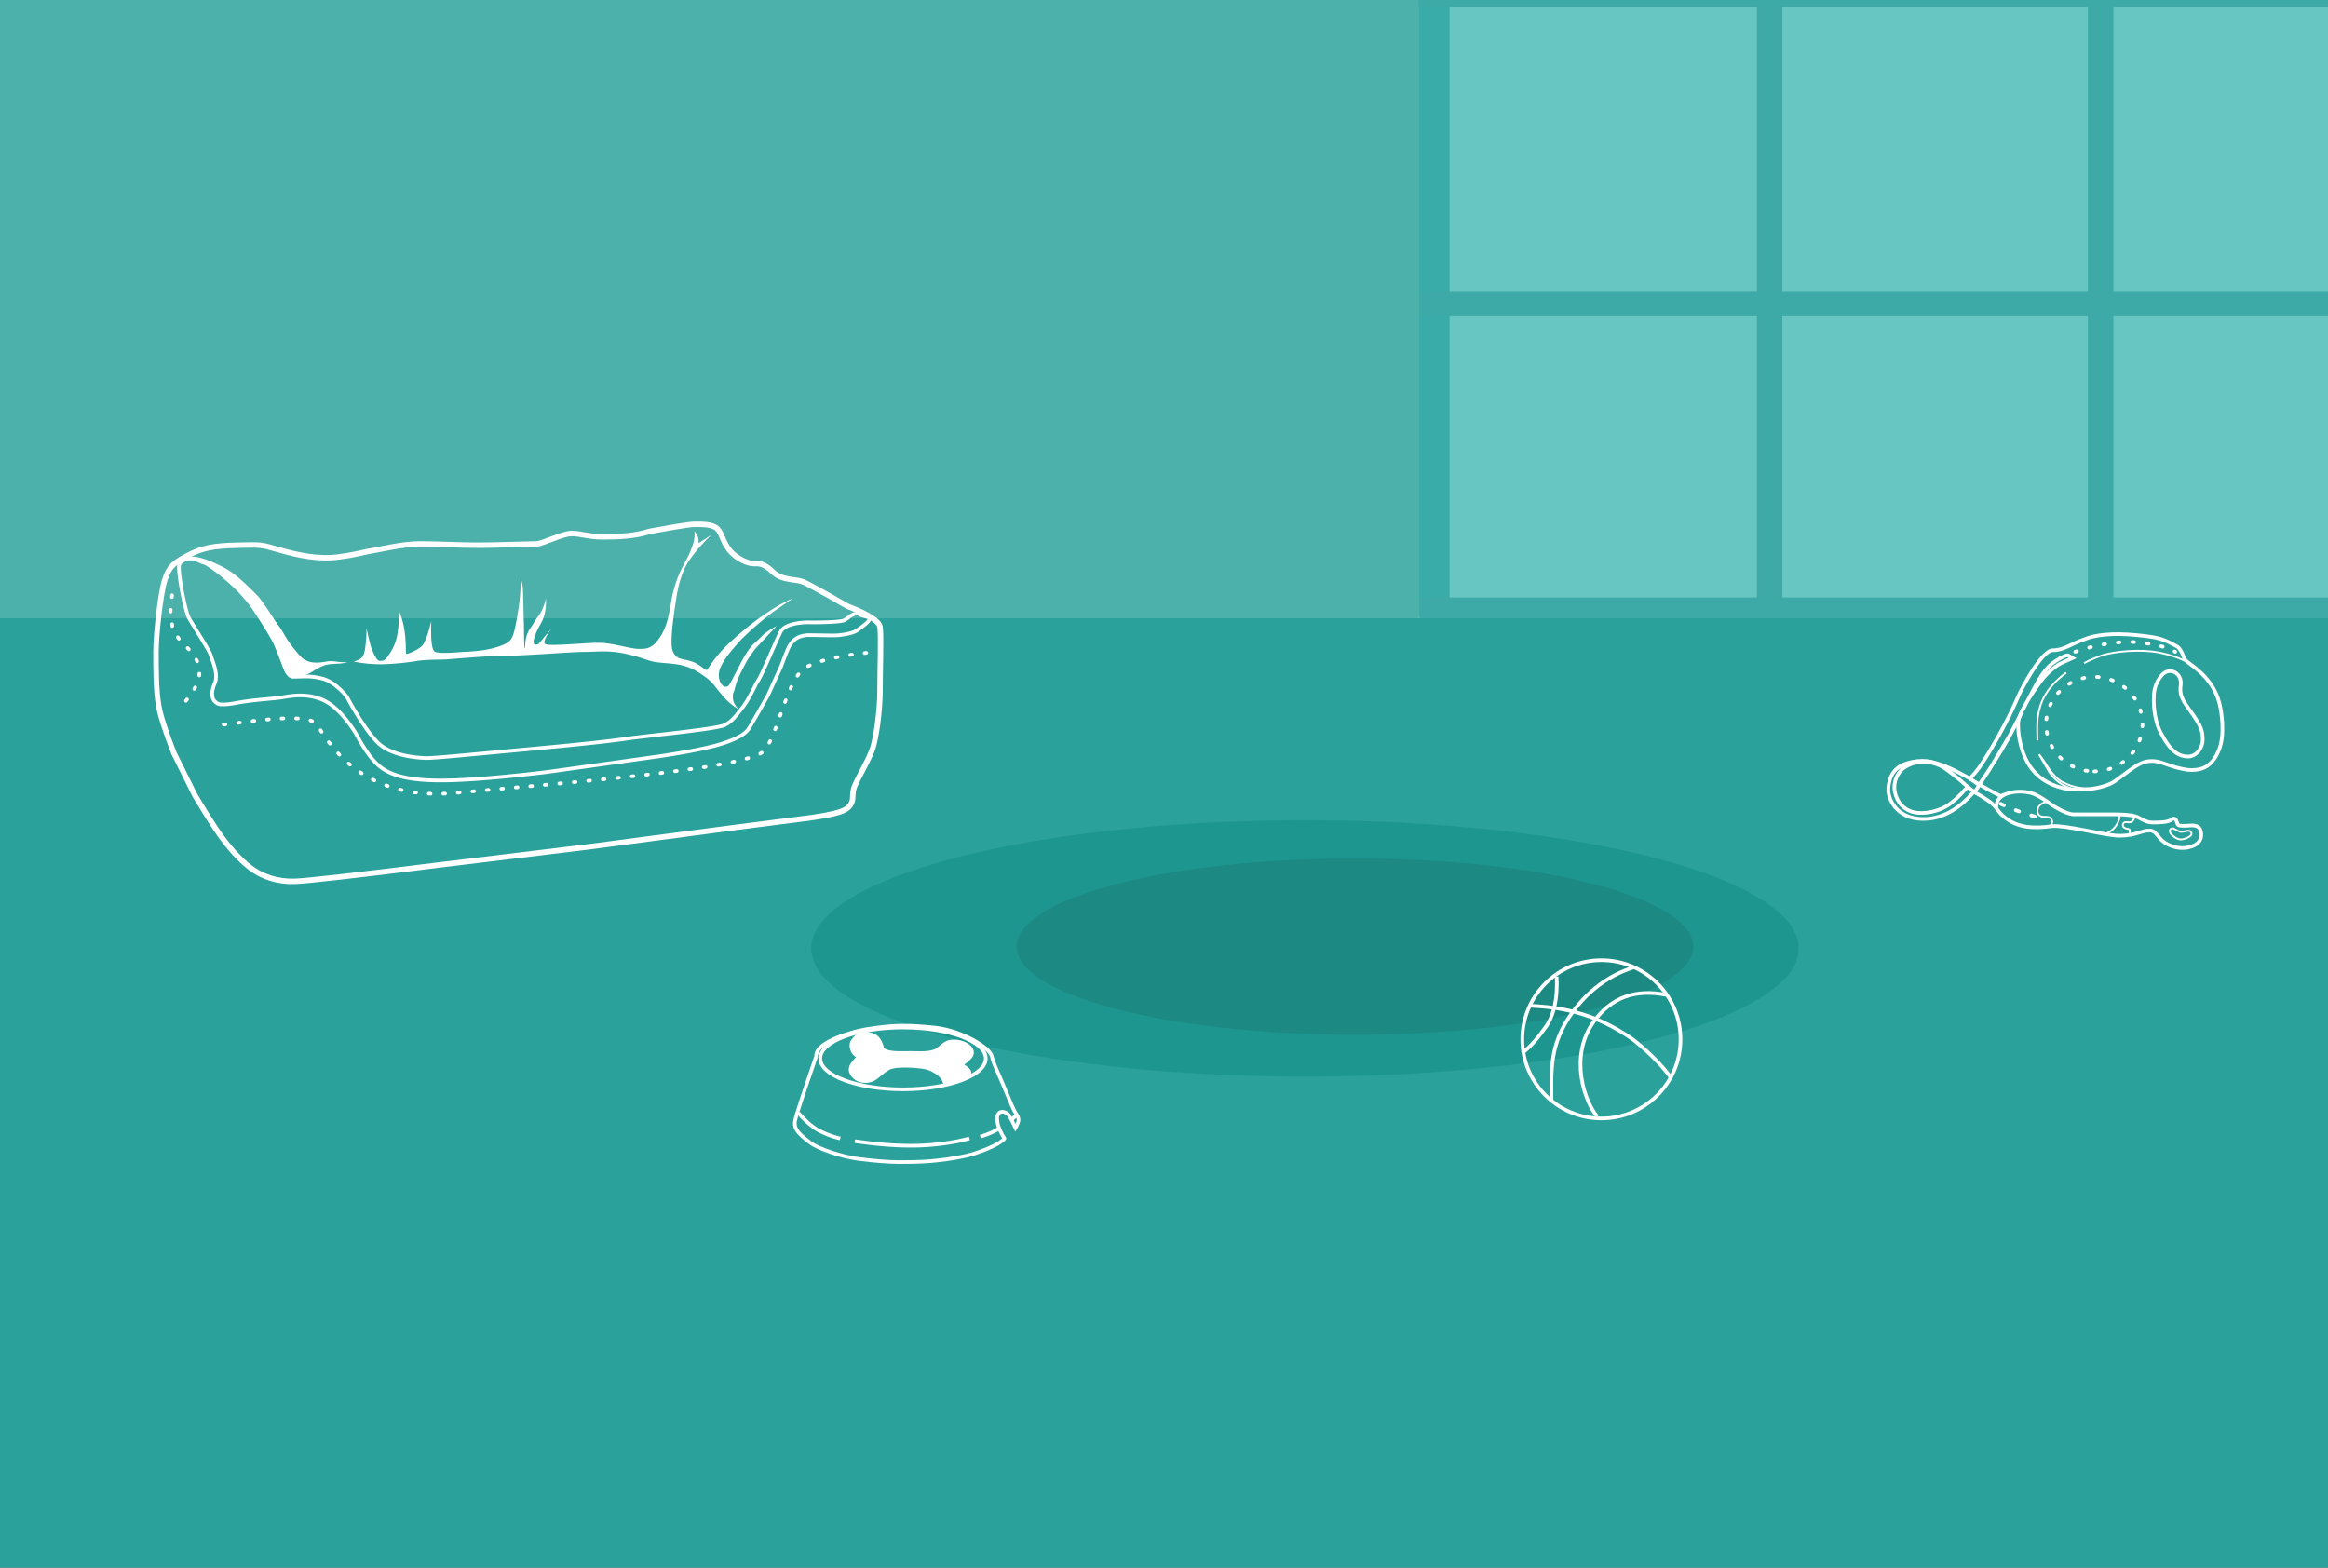 <svg width="1280" height="862" viewBox="0 0 1280 862" xmlns="http://www.w3.org/2000/svg"><rect x="0" y="0" width="1280" height="862" fill="#333333" stroke="none"/><title>9B4A480B-9CA9-4034-A841-2F16F6F4E0A6</title><g transform="translate(-42)" fill="none" fill-rule="evenodd"><path fill="#67C6C1" d="M0 0h1360v341H0z"/><path fill="#4CB0AB" d="M40 0h782v344H40z"/><path fill="#39ABA8" d="M822 0h17v339h-17z"/><path fill="#3EAAA7" d="M1008 3h14v337h-14z"/><path fill="#3EAAA7" d="M1359.97 160.5v13H822.434v-13zM1359.534 0v4H822V0zm.436 328.5v13H822.434v-13z"/><path fill="#3EAAA7" d="M1190 0h14v339h-14z"/><path fill="#2AA19B" d="M1322 340v522H39V340z"/><ellipse fill="#1E9690" cx="759.5" cy="521.5" rx="271.5" ry="70.5"/><ellipse fill="#1C8983" cx="787" cy="520.5" rx="186" ry="48.5"/><g transform="translate(879 528)" stroke="#FFF" stroke-width="2"><circle cx="43.5" cy="43.5" r="43.5"/><path d="M61 4C47.525 8.394 36.406 16.577 27.644 28.548 14.5 46.505 16.057 61.581 16.057 77"/><path d="M79 19.04c-16.93-3.38-30.13 1.478-39.6 14.578-14.207 19.65-4.75 44.84 1.848 52.382M18.906 9c.574 12.045-1.47 21.338-6.133 27.878C8.111 43.42 3.853 48.126 0 51"/><path d="M4 25c7.1.338 13.077.98 17.932 1.93C29.214 28.353 43 31.27 60.463 43.295c.282.194 13.17 9.93 21.537 21.705"/></g><g stroke="#FFF"><path d="M172.685 299.808c13.052-.28 12.483-.441 22.718 2.52 10.235 2.96 21.486 5.393 32.542 3.952 11.057-1.44 14.335-2.815 18.27-3.384 3.933-.568 17.168-3.81 26.56-3.81s22.25.722 31.951.722c9.7 0 28.744-.722 32.188-.722 3.444 0 14.079-5.719 19.312-5.719 5.234 0 9.496 1.816 17.147 1.816 7.651 0 17.365-.222 25.65-2.965 9.427-1.699 21.22-3.907 25-3.907 3.779 0 9.66-.185 12.354 2.436 2.695 2.62 2.695 6.585 6.555 11.58 3.86 4.996 10.314 7.564 13.356 7.564s5.576-.323 10.764 4.681c4.827 4.657 12.528 3.892 16.128 5.23 2.4.893 10.645 5.397 24.734 13.513 11.482 4.429 17.463 8.253 17.943 11.474.722 4.831 0 23.418 0 34.75 0 11.333-2.07 25.794-3.922 31.667-1.854 5.873-8.068 16.296-9.98 20.928-1.911 4.632-.226 7.462-2.34 10.452s-5.446 5.002-26.435 7.664c-13.993 1.775-26.35 3.362-37.07 4.76l-79.278 10.481-80.412 9.781c-48.33 6.045-75.763 9.166-82.3 9.363-9.806.297-17.991-2.596-24.313-7.366-6.322-4.77-12.453-11.934-17.207-18.684-3.17-4.5-7.64-11.571-13.413-21.214l-11.549-23.22c-4.691-11.956-7.51-20.769-8.454-26.437-1.417-8.502-1.417-20.21-1.417-29.252 0-9.043 2.357-31.65 4.787-39.446 2.431-7.796 5.48-9.762 13.066-13.757 7.586-3.995 14.014-5.17 27.065-5.45z" stroke-width="3"/><path d="M140.592 310.45c-1.156 2.85 3.096 25.153 5.156 29.085 2.06 3.933 11.465 18.094 12.205 20.935.74 2.84 4.357 10.228 2.12 15.282s-1.426 8.643 0 9.864c1.425 1.22 1.795 2.756 11.819.906 10.023-1.85 19.81-2.226 24.69-2.981 4.879-.756 13.269-2.636 22.428 1.131 6.106 2.512 12.268 8.622 18.486 18.33 4.099 7.824 8.075 13.575 11.927 17.252 5.778 5.517 15.458 8.908 34.863 8.908 12.936 0 32.34-1.538 58.213-4.613l62.036-8.697c15.648-2.371 26.846-4.593 33.592-6.663 10.119-3.106 13.915-6.125 15.411-8.326.998-1.468 4.58-7.664 10.746-18.589l7.126-15.664c2.525-6.81 4.114-10.702 4.765-11.674.977-1.457 3.408-5.7 10.679-5.7 7.27 0 13.59.351 16.72 0 3.129-.35 7.946-1.174 10.11-2.915 1.463-1.176 6.932-4.676 6.4-6.321-.255-.788-3.95-1.313-5.084-2-3.502-2.12-6.522 2.223-9.188 3.198-2.667.976-15.629 1.11-18.958 1.009-3.33-.102-13.062.587-15.444 4.912-2.382 4.324-10.48 24.217-12.818 27.46-1.062 1.473-4.69 9.801-8.143 14.185-4.154 5.274-5.914 7.803-9.986 9.951-4.073 2.148-43.073 5.891-52.82 7.307-9.748 1.415-21.488 2.817-53.681 5.794-32.193 2.976-53.985 5.19-57.963 5.013-3.978-.177-19.077-.976-26.576-8.763-7.499-7.787-15.157-22.067-16.492-24.525-.69-1.27-7.057-8.842-13.92-10.482-6.865-1.64-9.938-.941-15.79-.941-3.826 0-5.076-7.45-5.753-9.507-1.764-5.366-5.115-11.807-15.082-27.008.075.01-3.084-4.815-8.383-10.408a81.758 81.758 0 0 0-4.214-4.143c-4.637-4.233-9.457-8.058-13.272-10.462-2.597-1.636-1.616-.614-6.019-2.614-4.403-2-8.896-.017-9.906 2.473z" stroke-width="2"/><path d="M164.97 398.41c5.297-.061 45.915-7.74 51.213-.061 5.298 7.68 22.958 42.694 75.938 37.667 52.98-5.027 162.473-12.857 170.42-23.527 7.947-10.67 12.362-40.237 22.958-45.793 7.064-3.704 18.837-6.365 35.32-7.982m-384.204-31.379c-1.766 12.375 0 11.49 0 15.91 0 2.947 2.06 6.483 6.18 10.608 5.888 5.893 8.831 10.607 8.831 14.143 0 5.303.883 7.071-9.713 20.33" stroke-width="2" stroke-linecap="round" stroke-dasharray="1,7"/></g><path d="M147 306c7 0 17.562 5.642 20.923 7.724 5.043 3.122 12.749 10.766 15.87 14.083 3.12 3.316 8.392 12.205 11.508 16.378 2.078 2.782 3.614 6.213 6.608 10.294 3.775 4.94 6.37 7.736 7.786 8.388 2.124.979 4.305 2.133 11.305 1 4-1 7.746.727 12 .133-2.67 1.423-9.46.527-13 2-5.31 2.21-4.218 2.348-8.379 4.482-2.774 1.422-6.719 1.422-11.836 0-.285.813-1.388-1.296-3.309-6.325-2.881-7.545-6.489-16.475-8.476-20.157-1.987-3.682-4.676-6.92-8.532-12-2.57-3.387-5.481-8.95-9.42-10.945-5.867-4.664-9.883-7.682-12.048-9.055-7.474-4.739-14.236-6-11-6zm113.358 43.43c.733-4.062 1.1-8.504 1.1-13.328 1.783 4.244 2.893 8.835 3.33 13.771.653 7.405.109 9.377.708 9.657.598.28 6.12-2.127 8.437-4.254 1.544-1.419 3.287-6.05 5.23-13.897-.45 10.683.264 16.379 2.138 17.088 1.875.709 6.865.709 14.97 0 7.107-.232 12.81-.942 17.109-2.128 6.448-1.779 8.583-3.19 9.877-5.318 1.295-2.127 2.41-7.177 3.737-15.764a115.183 115.183 0 0 0 1.355-17.21c.72 2.384 1.115 4.368 1.185 5.953.105 2.378.312 12.391.485 18.244.172 5.852.038 12.907.469 14.095.431 1.188-.09-3.966 1.3-7.445 1.39-3.48 2.05-3.473 3.852-6.65 1.803-3.178 2.824-3.428 4.44-6.987 1.078-2.373 1.777-4.48 2.096-6.318.159 3.621-.173 6.85-.995 9.687-1.233 4.255-3.047 5.358-5.102 11.247-1.37 3.927-.707 5.343 1.988 4.25l7.39-8.802c-3.634 4.94-4.851 7.873-3.65 8.803 1.803 1.394 22.354-.694 29.386-.694s17.672 3.347 21.548 3.347c3.876 0 7.743.626 12.456-6.904 4.713-7.53 5.137-16.468 6.556-22.713 1.419-6.245 3.198-11.131 6.514-17.327 3.316-6.196 2.852-5.424 4.438-9.682 1.058-2.84 1.433-5.529 1.125-8.068a16.483 16.483 0 0 1 1.738 2.746c.476.952.633 2.24.472 3.865l7.215-4.661c-4.959 4.645-9.151 9.503-12.577 14.573s-5.825 12.633-7.195 22.691c-1.249 8.13-1.968 14.323-2.158 18.576-.284 6.38.146 8.328 2.158 10.721 2.012 2.393 6.655 1.772 10.932 4.005 4.277 2.233 5.771 4.695 6.585 3.44 2.138-3.296 4.339-6.381 7.183-9.572 2.843-3.191 7.95-8.056 14.202-13.146 6.253-5.09 9.013-6.802 13.901-10.064 3.258-2.175 7.179-4.281 11.762-6.318l-11.762 8.097c-5.399 4.24-9.712 7.894-12.94 10.96-4.84 4.6-4.841 4.707-9.079 9.73-4.238 5.021-4.946 6.963-6.084 9.197-1.14 2.233-1.362 5.973 0 8.438 1.361 2.465 2.728 2.56 3.817 2.028 1.089-.531 1.837-2.326 4.736-7.836s3.858-7.824 6.61-11.828c2.754-4.003 4.763-4.898 7.317-7.729 2.553-2.831 8.337-5.752 8.337-5.752s-9.583 10.215-11 11.756c-1.417 1.541-4.456 5.766-6 8.678-1.295 2.442-2.657 5.087-4 8.069-1.476 3.276-1.661 5.047-2.264 6.915-.788 2.44-.736.685-.736 4.204 0 2.345 1.445 4.205 3 6.134-2.71-1.798-4.53-2.936-7.598-6.244-4.6-4.961-5.954-8.192-10.55-11.462-4.597-3.269-7.406-5.03-12.645-6.382-5.238-1.351-11.87-1.17-16.147-2.127-4.277-.958-5.532-2.127-14.97-4.255-9.437-2.127-15.723-1.063-22.887-1.063-7.163 0-32.715 2.127-43.408 2.127-10.693 0-32.078 2.084-34.217 2.084-2.138 0-10.716.122-13.985.71-3.27.59-12.845 1.866-20.325 1.866-4.986 0-9.945-.49-14.876-1.47 2.538-.737 4.124-1.564 4.757-2.479.95-1.373 1.425-2.786 1.922-7.181.331-2.93.475-5.865.43-8.803.785 3.722 1.407 6.424 1.866 8.109.688 2.526.577 2.304 1.717 5.037 1.14 2.732 2.496 4.922 3.587 4.922 1.853.03 2.872-.152 4.253-2.084 1.38-1.932 4.335-5.783 5.434-11.875z" fill="#FFF"/><g stroke="#FFF"><path d="M1127.837 435.302c.706 1.2-4.462-3.013-6.577-4.991-2.114-1.978-8.991-7.305-10.565-8.232-1.575-.928-5.49-3.035-10.213-3.035-4.722 0-7.116.457-10.912 2.671-3.672 2.143-6.858 7.622-5.745 13.587 1.113 5.966 5.129 10.15 10.577 11.344 5.448 1.196 13.001-.434 17.867-3.362 3.244-1.952 7.055-5.452 11.433-10.498l3.653 2.516c-8.546 10.011-17.851 15.017-27.915 15.017-15.095 0-19.627-11.562-19.177-16.895.45-5.333 2.119-9.793 7.422-12.661 3.81-1.72 8.027-2.41 11.362-2.41 3.335 0 6.32.71 11.118 2.41 3.198 1.132 8.195 3.594 14.991 7.386 1.98-2.128 3.661-4.151 5.044-6.07 5.579-7.967 15.303-24.68 21.43-39.038 1.918-4.493 12.975-25.49 19.07-25.49 6.093 0 9.92-3.458 16.929-5.86 6.312-2.722 16.064-3.695 28.586-2.508 7.462.708 12.175 1.306 16.688 3.226 2.541 1.082 6.346 3.21 6.408 3.256 1.293.968 2.52 3.188 3.54 6.13 1.022 2.94 8.482 5.04 15.354 15.404 3.778 6.115 5.073 11.913 5.665 20.25-.057 3.042.87 10.276-3.078 17.633-3.947 7.356-9.455 8.737-15.891 8.255-7.573-1.187-10.939-2.993-15.44-4.293-5.345-1.393-8.924 0-10.928.96-4.715 2.55-7.353 5.063-13.644 9.49-6.29 4.426-20.523 5.88-28.756 3.838s-14.245-6.184-18.183-12.21c-1.708-2.613-3.26-5.592-4.723-10.922-1.364-4.972-1.597-8.725-1.597-12.344 0-6.391 10.995-21.504 12.975-23.941 1.095-1.347 3.37-4.424 8.893-8.254.967-.64 3.656-1.93 8.066-3.867l-2.602-1.486c-1.186 0-3.408 1.043-6.664 3.13-4.885 3.131-7.692 7.707-9.353 10.477-1.108 1.847-4.03 7.337-8.768 16.469" stroke-width="2"/><path d="M1230.638 371.236c-4.25 4.85-4.46 10.033-4.46 13.702 0 3.67.592 12.844 4.46 19 5.203 9.917 9.883 12.059 14.432 12.059 4.55 0 8.034-4.686 8.034-9.258 0-4.571-.735-7.02-5.25-13.626-4.516-6.605-7.813-9.574-6.84-16.29.971-6.717-6.127-10.438-10.376-5.587z" stroke-width="2"/><path d="M1193.5 424.174c14.636 0 26.5-11.64 26.5-26s-11.864-26-26.5-26-26.5 11.64-26.5 26 11.864 26 26.5 26z" stroke-width="2" stroke-linecap="round" stroke-dasharray="1,7"/><path d="M1188.34 364.415c2.129-1.209 5.297-2.575 9.505-4.097 6.597-2.11 21.1-3.534 31.227-1.508 6.75 1.35 12.095 3.219 16.033 5.605" stroke-linecap="square" stroke-linejoin="round"/><path d="M1178.038 369.901c-6.352 4.668-10.735 9.812-13.15 15.432-3.62 8.43-2.672 15.727-2.672 21.818m6.418 17.221l-5.524-9.546c1.275 1.418 2.963 3.871 5.064 7.36 3.151 5.232-1.008.208.856 2.802 4.1 5.707 8.916 8.111 14.896 9.186"/><path d="M1153.508 391.843l-6.69 12.873-11.266 18.956-5.468 7.936-5-3.535c1.219.875 3.085 2.053 5.6 3.535 2.515 1.482 6.309 3.542 11.38 6.18 2.379-1.079 4.529-1.794 6.45-2.144 2.881-.527 6.072-.527 9.89.314 3.82.842 9.99 5.408 10.507 5.8.517.392 8.66 6.02 13.317 6.02h23.295c4.721.082 8.098.397 10.132.945 3.05.823 5.96 3.548 9.617 3.548 3.657 0 8.996 0 10.942-1.702 1.298-1.135 2.336-.207 3.114 2.783.415.746 2.762.933 7.041.56 4.28-.373 6.253 1.598 5.919 5.914-.386 3.065-2.642 5.083-6.77 6.053-6.19 1.456-12.995-1.154-16.161-5.195-3.167-4.042-3.97-4.185-7.05-3.889-3.081.297-8.706 3.426-17.24 2.642-8.534-.784-26.873-5.638-34.584-5.176-12.396 1.8-17.691-.31-20.503-1.39-2.813-1.082-6.913-3.92-8.992-6.683-2.08-2.765-2.733-3.895-6.532-6.42-2.532-1.683-4.787-3.058-6.764-4.124 6.712-10.228 11.77-18.178 15.174-23.85 3.403-5.671 6.95-12.322 10.642-19.951z" stroke-width="2"/><path d="M1207.47 447.59c.092 2.16-.535 4.242-1.884 6.247-1.348 2.005-3.1 3.46-5.254 4.368m15.328-9.143c-.355 1.737-1.138 2.758-2.347 3.062-.796.2-1.767-.217-3.014 0-.647.113-1.256 1.054-1.099 1.9.158.847.818 1.119 1.596 1.477.779.359 2.067.077 2.167.97.066.596.066 1.434 0 2.516m23.685-3.508c.776 0 3.108 1.95 4.747 1.95 1.638 0 4.41-1.36 5.242 0 .833 1.36.176 2.345-2.67 3.529-2.847 1.184-4.61.487-6.082-.493-1.471-.98-2.86-2.24-2.86-3.458 0-1.217.846-1.528 1.623-1.528zm-45.938-21.959c-7.207 0-11.21-1.764-14.634-3.452-2.283-1.125-4.917-3.71-7.901-7.757"/><path d="M1183 358.39c8.234-2.84 23.108-6.62 36.362-5 8.836 1.08 15.049 2.746 18.638 5" stroke-width="2" stroke-linecap="round" stroke-dasharray="1,7"/><path d="M1142 442c5.547 2.667 11.88 5 19 7" stroke-width="2" stroke-linecap="round" stroke-dasharray="2,7"/><path d="M1167.237 440.822c-2.522.731-4.087 1.918-4.696 3.559-.914 2.461.326 4.73 3.017 4.73 2.69 0 3.63.097 4.499 1.61.87 1.512-.348 3.155-1.084 3.736"/><path d="M1144.043 436.97c-1.6.859-2.726 1.812-3.376 2.858-.65 1.047-1.003 2.47-1.057 4.271" stroke-width="2"/></g><g stroke="#FFF" stroke-width="2"><g transform="translate(479 564)"><ellipse cx="59.5" cy="18" rx="45.5" ry="17"/><path d="M45.251 1.059c9.393-1.232 16.996-1.581 31.753 0 14.758 1.58 30.39 10.923 31.371 15.967 1.153 4.74 3.223 8.197 6.879 17.127 3.656 8.93 4.706 11.184 5.476 12.717.77 1.532 3.03 3.666 2.01 6.285-.68 1.746-1.133 2.784-1.36 3.116-1.768-3.701-2.976-6.028-3.624-6.981-.972-1.43-3.764-2.705-5.223-1.455-1.46 1.249-1.415 2.634-1.087 5.32.328 2.686 2.561 7.15 3.808 8.778.335.437-3.1 2.851-5.852 4.14-2.75 1.29-4.562 2.205-10.375 4.136-5.814 1.93-14.144 3.17-20.294 3.85-6.15.681-10.424.941-21.575.941-5.38 0-13.996-.695-22-1.73-9.396-1.216-21.998-5.478-26.483-8.785C.37 58.36-.385 55.78.122 52.425c.339-2.238 4.197-14.037 11.573-35.399.052-2.21 1.06-4.1 3.02-5.67 1.385-1.11 5.244-4.138 15.102-7.094C33.5 3.158 35.858 2.29 45.251 1.06zM122 49l-3 3"/></g><path d="M481 612c4.07 4.71 7.987 8.014 11.754 9.912 3.767 1.897 7.516 3.26 11.246 4.088m8 1.482c13.635 2.028 25.723 2.83 36.264 2.41C564.076 629.258 575 626 575 626m17-6c-1.433 1.037-3.104 1.978-5.014 2.822A48.316 48.316 0 0 1 581 625"/><path d="M539.368 578.997c5.29-.116 7.973.248 11.32 0 3.345-.248 4.531-.737 5.899-1.276 1.367-.539 3.562-2.98 5.642-4.116 2.08-1.135 6.068-1.447 9.883.201 3.816 1.648 4.896 4.375 4.068 6.277-.551 1.268-2.47 3.076-5.757 5.423 4.63 2.563 5.85 4.644 3.657 6.244-1.832 1.336-5.42 2.19-8.3 3-2.292.645-4.09 1.662-4.528 0-.99-3.752-6.24-6.636-9.458-7.574-3.218-.938-16.974-2.134-21.134.137-4.16 2.27-6.413 5.365-9.148 6.444-2.735 1.078-7.378 1.332-10.366-2.218-2.987-3.55-.792-5.992.69-7.837.989-1.23 1.939-2.025 2.85-2.385-1.271-.55-2.306-1.297-3.102-2.244-1.195-1.42-2.218-4.8-.735-6.645 1.482-1.846 3.022-4.344 7.607-3.945 4.586.398 6.436 1.875 8.056 5.965.347.875.368 2.149 1.08 2.726 2.615 2.122 9.228 1.879 11.776 1.823z" fill="#FFF"/></g></g></svg>